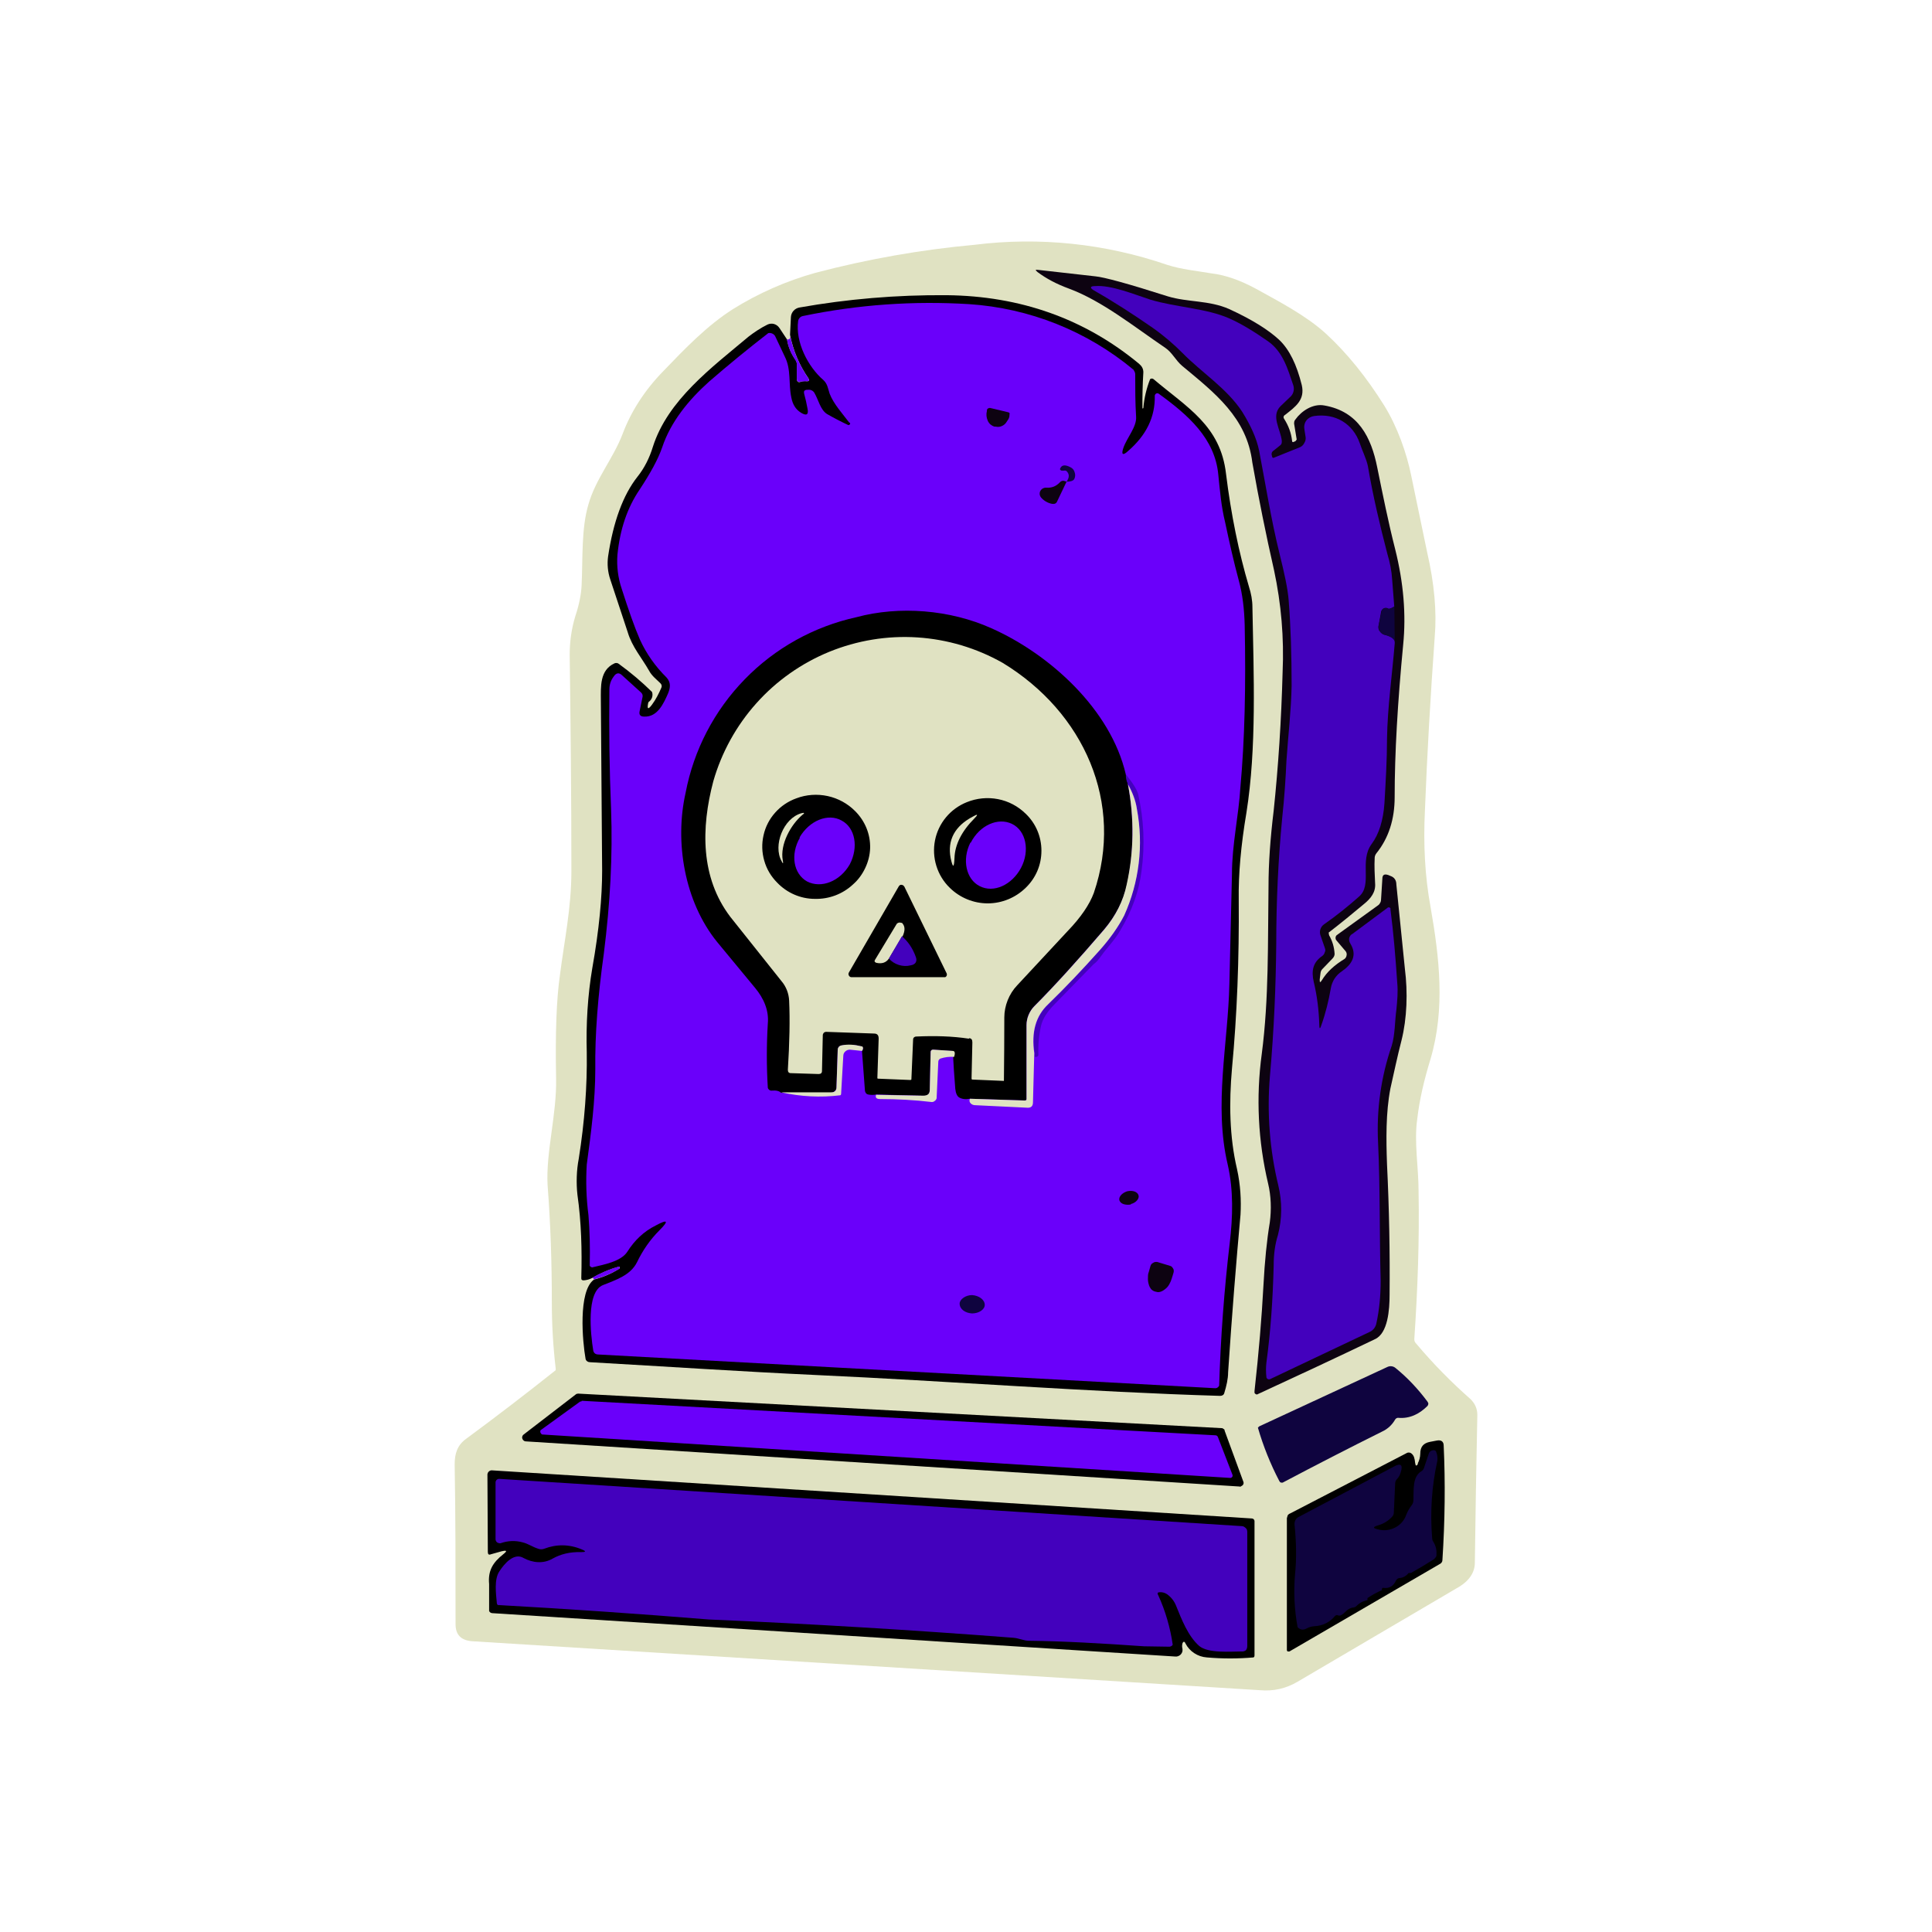 <svg width="24" height="24" viewBox="0 0 24 24" fill="none" xmlns="http://www.w3.org/2000/svg">
<rect x="0" y="0" width="24" height="24" fill="#808080" stroke="none"/>
<g clip-path="url(#clip0_328_31263)">
<path d="M24 0H0V24H24V0Z" fill="white"/>
<path d="M6.903 17C6.871 16.725 6.855 16.455 6.855 16.179C6.855 15.682 6.839 15.195 6.802 14.718C6.781 14.306 6.918 13.84 6.908 13.395C6.897 12.834 6.913 12.41 6.955 12.119C7.008 11.696 7.098 11.283 7.098 10.822C7.098 9.885 7.088 8.986 7.077 8.133C7.077 7.974 7.098 7.816 7.146 7.657C7.194 7.514 7.22 7.382 7.225 7.27C7.241 6.932 7.22 6.566 7.31 6.265C7.4 5.947 7.617 5.698 7.734 5.391C7.839 5.111 8.009 4.846 8.242 4.608C8.506 4.333 8.787 4.041 9.105 3.84C9.422 3.642 9.766 3.491 10.126 3.39C10.775 3.219 11.438 3.102 12.106 3.041C12.912 2.94 13.73 3.026 14.499 3.29C14.679 3.348 14.864 3.364 15.049 3.396C15.229 3.417 15.414 3.486 15.6 3.586C15.896 3.75 16.224 3.92 16.468 4.142C16.733 4.385 16.976 4.687 17.198 5.042C17.357 5.301 17.474 5.624 17.532 5.915L17.728 6.858C17.818 7.249 17.849 7.599 17.823 7.906C17.77 8.647 17.728 9.367 17.701 10.066C17.68 10.489 17.701 10.886 17.77 11.262C17.881 11.897 17.955 12.532 17.77 13.157C17.691 13.416 17.633 13.66 17.606 13.898C17.564 14.184 17.622 14.496 17.622 14.798C17.633 15.401 17.611 16.015 17.569 16.635C17.569 16.656 17.574 16.672 17.59 16.688C17.812 16.952 18.04 17.18 18.268 17.381C18.321 17.434 18.352 17.497 18.352 17.577C18.339 18.189 18.329 18.801 18.321 19.414C18.321 19.557 18.22 19.663 18.093 19.731L16.119 20.891C15.976 20.975 15.822 21.012 15.647 20.996L5.865 20.388C5.727 20.377 5.659 20.308 5.659 20.176C5.659 19.472 5.659 18.81 5.648 18.191C5.648 18.059 5.68 17.953 5.791 17.873C6.167 17.596 6.537 17.312 6.903 17.021V17Z" fill="#E0E2C2"/>
<path d="M16.42 12.178C16.484 12.072 16.579 11.987 16.701 11.913C16.708 11.908 16.714 11.902 16.718 11.895C16.723 11.887 16.726 11.879 16.727 11.871C16.73 11.862 16.73 11.852 16.728 11.843C16.727 11.834 16.722 11.825 16.717 11.818L16.6 11.68C16.593 11.671 16.59 11.659 16.591 11.647C16.591 11.636 16.597 11.625 16.605 11.617L17.119 11.246C17.131 11.238 17.14 11.226 17.146 11.213C17.153 11.201 17.156 11.186 17.156 11.172L17.172 10.918C17.172 10.865 17.198 10.854 17.246 10.87L17.272 10.881C17.32 10.897 17.346 10.934 17.346 10.987L17.452 12.035C17.489 12.326 17.479 12.649 17.41 12.924C17.357 13.13 17.315 13.332 17.272 13.522C17.214 13.824 17.219 14.157 17.23 14.464C17.257 15.015 17.267 15.555 17.262 16.084C17.262 16.27 17.241 16.561 17.082 16.635C16.595 16.868 16.106 17.097 15.615 17.323C15.609 17.323 15.602 17.32 15.597 17.317C15.591 17.313 15.586 17.308 15.584 17.302V17.28C15.637 16.804 15.674 16.365 15.695 15.968C15.711 15.666 15.737 15.407 15.774 15.184C15.795 15.026 15.79 14.856 15.753 14.703C15.628 14.176 15.601 13.63 15.674 13.093C15.764 12.405 15.748 11.701 15.758 11.008C15.758 10.727 15.78 10.415 15.822 10.071C15.88 9.52 15.917 8.949 15.933 8.35C15.952 7.926 15.916 7.501 15.827 7.085C15.726 6.641 15.636 6.195 15.557 5.746C15.488 5.185 15.091 4.883 14.684 4.544C14.604 4.476 14.562 4.38 14.477 4.322C14.086 4.057 13.694 3.74 13.281 3.586C13.122 3.528 12.995 3.459 12.889 3.38C12.858 3.353 12.858 3.348 12.9 3.353L13.609 3.433C13.715 3.443 14.012 3.523 14.509 3.682C14.753 3.756 15.023 3.729 15.271 3.84C15.547 3.967 15.753 4.094 15.891 4.222C16.018 4.343 16.108 4.529 16.171 4.783C16.214 4.968 16.092 5.053 15.965 5.153C15.944 5.164 15.938 5.185 15.954 5.206C16.007 5.291 16.039 5.376 16.05 5.471C16.05 5.492 16.06 5.497 16.076 5.487L16.092 5.481L16.108 5.46L16.076 5.264C16.076 5.248 16.076 5.227 16.092 5.211C16.166 5.106 16.309 5.01 16.452 5.037C16.875 5.111 17.034 5.434 17.108 5.804C17.177 6.143 17.246 6.487 17.331 6.821C17.436 7.239 17.468 7.636 17.431 8.006C17.362 8.726 17.325 9.356 17.325 9.901C17.325 10.177 17.251 10.41 17.098 10.6C17.086 10.616 17.078 10.634 17.077 10.653C17.071 10.759 17.077 10.865 17.082 10.971C17.092 11.082 17.029 11.161 16.944 11.23C16.8 11.351 16.654 11.47 16.505 11.585L16.51 11.617C16.552 11.691 16.574 11.765 16.579 11.85C16.579 11.871 16.568 11.892 16.552 11.908L16.425 12.04C16.413 12.053 16.406 12.07 16.404 12.088L16.394 12.167C16.394 12.209 16.399 12.209 16.42 12.178Z" fill="#0D0311"/>
<path d="M17.32 7.534C17.278 7.561 17.252 7.566 17.246 7.561C17.238 7.555 17.228 7.552 17.218 7.551C17.208 7.551 17.198 7.552 17.189 7.557C17.18 7.561 17.172 7.568 17.167 7.576C17.161 7.584 17.157 7.593 17.156 7.603L17.125 7.773C17.119 7.794 17.124 7.826 17.14 7.841C17.153 7.861 17.171 7.876 17.193 7.884C17.288 7.905 17.331 7.937 17.326 7.99C17.294 8.381 17.236 8.789 17.23 9.175C17.23 9.44 17.214 9.705 17.198 9.98C17.183 10.192 17.13 10.361 17.04 10.483C16.881 10.695 17.055 10.991 16.881 11.139C16.749 11.256 16.606 11.372 16.447 11.483C16.425 11.498 16.41 11.52 16.402 11.545C16.394 11.57 16.395 11.597 16.404 11.621L16.457 11.774C16.463 11.79 16.468 11.812 16.457 11.827C16.453 11.847 16.442 11.863 16.426 11.875C16.309 11.954 16.288 12.06 16.32 12.198C16.362 12.373 16.383 12.547 16.389 12.733C16.389 12.785 16.399 12.785 16.415 12.733C16.468 12.584 16.505 12.431 16.532 12.277C16.539 12.234 16.555 12.194 16.578 12.157C16.602 12.121 16.633 12.089 16.669 12.066C16.791 11.981 16.865 11.87 16.775 11.722C16.762 11.703 16.757 11.68 16.759 11.658C16.764 11.632 16.78 11.61 16.802 11.6L17.23 11.282C17.233 11.279 17.236 11.276 17.24 11.274C17.243 11.273 17.247 11.271 17.252 11.271C17.256 11.271 17.26 11.273 17.263 11.274C17.267 11.276 17.27 11.279 17.273 11.282V11.298C17.31 11.584 17.336 11.891 17.357 12.209C17.368 12.32 17.357 12.431 17.347 12.537C17.326 12.685 17.331 12.854 17.288 12.992C17.155 13.378 17.098 13.786 17.119 14.194C17.146 14.765 17.135 15.332 17.151 15.909C17.151 16.094 17.135 16.269 17.098 16.438C17.094 16.461 17.084 16.482 17.071 16.5C17.057 16.519 17.039 16.534 17.018 16.544L15.78 17.131C15.775 17.134 15.77 17.135 15.764 17.135C15.759 17.135 15.753 17.134 15.748 17.131C15.744 17.129 15.741 17.126 15.738 17.122C15.735 17.119 15.733 17.115 15.732 17.11C15.725 17.049 15.725 16.986 15.732 16.925C15.785 16.533 15.812 16.131 15.822 15.723C15.822 15.586 15.838 15.459 15.875 15.342C15.928 15.136 15.928 14.929 15.88 14.728C15.773 14.285 15.737 13.828 15.775 13.373C15.828 12.78 15.849 12.235 15.854 11.732C15.854 11.182 15.88 10.658 15.928 10.16C15.955 9.911 15.971 9.673 15.981 9.445C16.002 9.138 16.039 8.826 16.045 8.519C16.045 8.138 16.034 7.783 16.008 7.455C15.997 7.312 15.955 7.121 15.896 6.883C15.791 6.46 15.722 6.02 15.642 5.602C15.61 5.443 15.536 5.285 15.431 5.115C15.24 4.824 14.928 4.628 14.689 4.385C14.584 4.279 14.462 4.173 14.319 4.072C14.091 3.914 13.848 3.755 13.588 3.607C13.535 3.575 13.541 3.554 13.604 3.554C13.805 3.538 14.097 3.66 14.292 3.723C14.61 3.818 14.986 3.829 15.272 3.956C15.415 4.019 15.573 4.115 15.748 4.237C15.939 4.369 15.997 4.586 16.066 4.787C16.074 4.813 16.075 4.841 16.067 4.868C16.06 4.894 16.044 4.918 16.023 4.935L15.907 5.046C15.785 5.168 15.907 5.332 15.923 5.475C15.923 5.502 15.923 5.518 15.902 5.533L15.822 5.597C15.796 5.613 15.791 5.639 15.801 5.666L15.806 5.682L15.812 5.687H15.822L16.15 5.555C16.174 5.544 16.192 5.525 16.203 5.502C16.216 5.481 16.222 5.457 16.219 5.433L16.203 5.327C16.2 5.308 16.201 5.29 16.206 5.271C16.21 5.253 16.218 5.236 16.23 5.221C16.253 5.192 16.288 5.173 16.325 5.168C16.59 5.131 16.807 5.263 16.892 5.507C16.923 5.602 16.971 5.692 16.992 5.788C17.055 6.158 17.14 6.518 17.235 6.883C17.267 6.989 17.288 7.095 17.294 7.201L17.32 7.534Z" fill="#4301BD"/>
<path d="M7.379 15.895C7.492 15.866 7.599 15.82 7.697 15.757V15.752C7.702 15.736 7.697 15.731 7.686 15.736C7.57 15.768 7.459 15.816 7.358 15.874C7.326 15.892 7.29 15.902 7.252 15.905C7.231 15.905 7.221 15.9 7.221 15.879C7.231 15.524 7.221 15.18 7.173 14.841C7.157 14.699 7.162 14.534 7.189 14.397C7.263 13.931 7.295 13.492 7.289 13.073C7.279 12.729 7.3 12.364 7.358 12.025C7.443 11.549 7.48 11.141 7.48 10.818L7.464 8.701C7.464 8.532 7.448 8.325 7.634 8.24C7.642 8.237 7.651 8.235 7.661 8.236C7.67 8.237 7.679 8.24 7.686 8.246C7.832 8.352 7.971 8.469 8.099 8.595C8.107 8.615 8.107 8.637 8.102 8.658C8.096 8.679 8.084 8.698 8.068 8.712C8.06 8.716 8.054 8.724 8.052 8.733C8.036 8.812 8.052 8.817 8.099 8.754C8.147 8.69 8.184 8.616 8.216 8.542C8.22 8.533 8.221 8.524 8.219 8.514C8.217 8.505 8.212 8.496 8.205 8.489C8.152 8.436 8.099 8.399 8.062 8.33C7.972 8.172 7.851 8.034 7.798 7.854L7.581 7.198C7.55 7.106 7.541 7.008 7.554 6.912C7.618 6.483 7.739 6.15 7.919 5.922C8.004 5.816 8.068 5.689 8.11 5.551C8.295 4.969 8.84 4.567 9.301 4.18C9.37 4.127 9.449 4.074 9.534 4.032C9.56 4.02 9.589 4.017 9.616 4.025C9.643 4.033 9.667 4.051 9.682 4.074L9.777 4.217C9.793 4.313 9.83 4.397 9.883 4.471C9.894 4.487 9.899 4.509 9.899 4.524V4.704C9.899 4.741 9.915 4.757 9.952 4.741C9.974 4.734 9.998 4.732 10.021 4.736C10.053 4.736 10.058 4.726 10.042 4.699C9.929 4.537 9.852 4.353 9.814 4.159L9.825 3.937C9.827 3.908 9.839 3.881 9.858 3.86C9.877 3.839 9.903 3.825 9.931 3.82C10.524 3.715 11.133 3.662 11.762 3.667C12.673 3.677 13.472 3.958 14.15 4.519C14.187 4.551 14.203 4.583 14.203 4.625C14.194 4.775 14.19 4.925 14.192 5.075L14.203 5.07C14.213 4.946 14.242 4.825 14.287 4.71C14.292 4.706 14.297 4.704 14.303 4.703C14.308 4.702 14.314 4.702 14.319 4.704L14.33 4.71C14.748 5.064 15.161 5.287 15.23 5.885C15.293 6.393 15.388 6.859 15.515 7.288C15.542 7.372 15.558 7.457 15.558 7.542C15.574 8.389 15.611 9.289 15.484 10.093C15.415 10.501 15.383 10.866 15.388 11.178C15.394 11.909 15.367 12.607 15.304 13.274C15.267 13.698 15.272 14.121 15.367 14.524C15.41 14.72 15.42 14.91 15.41 15.09C15.357 15.672 15.304 16.324 15.256 17.049C15.256 17.128 15.235 17.218 15.209 17.303C15.203 17.329 15.182 17.34 15.156 17.34C13.53 17.292 11.768 17.155 10.137 17.081C9.206 17.038 8.269 16.975 7.332 16.922C7.319 16.922 7.306 16.919 7.295 16.911C7.284 16.904 7.276 16.892 7.274 16.879C7.237 16.673 7.178 16.038 7.379 15.895Z" fill="black"/>
<path d="M10.55 5.25C10.47 5.144 10.354 5.017 10.306 4.89C10.285 4.826 10.28 4.768 10.227 4.72C10.037 4.556 9.878 4.249 9.915 3.985C9.918 3.97 9.925 3.957 9.935 3.947C9.945 3.936 9.959 3.929 9.973 3.926C10.661 3.783 11.349 3.736 12.037 3.778C12.787 3.827 13.503 4.112 14.081 4.593C14.091 4.609 14.102 4.63 14.102 4.646C14.102 4.826 14.102 5.001 14.113 5.176C14.123 5.303 13.996 5.44 13.954 5.567C13.927 5.647 13.948 5.663 14.012 5.604C14.239 5.408 14.351 5.181 14.345 4.916C14.345 4.911 14.347 4.905 14.35 4.901C14.353 4.896 14.357 4.892 14.362 4.889C14.366 4.887 14.372 4.885 14.377 4.885C14.383 4.885 14.388 4.887 14.393 4.89C14.758 5.154 15.092 5.446 15.134 5.895C15.155 6.102 15.171 6.292 15.219 6.488C15.272 6.737 15.325 6.975 15.388 7.208C15.436 7.383 15.457 7.568 15.462 7.764C15.478 8.521 15.462 9.193 15.409 9.776C15.388 10.13 15.304 10.49 15.304 10.855L15.272 12.221C15.256 12.962 15.076 13.725 15.251 14.466C15.325 14.789 15.314 15.122 15.277 15.434C15.207 16.025 15.163 16.618 15.145 17.213L15.134 17.229C15.124 17.239 15.111 17.245 15.097 17.245L7.432 16.826C7.395 16.826 7.374 16.805 7.369 16.774C7.337 16.578 7.279 16.048 7.49 15.964C7.649 15.9 7.834 15.842 7.914 15.678C7.983 15.535 8.073 15.402 8.194 15.281C8.311 15.164 8.295 15.143 8.147 15.223C7.998 15.297 7.882 15.408 7.792 15.551C7.713 15.672 7.496 15.71 7.369 15.741C7.364 15.743 7.36 15.744 7.355 15.744C7.351 15.743 7.347 15.742 7.343 15.74C7.339 15.738 7.335 15.735 7.332 15.732C7.329 15.729 7.327 15.725 7.326 15.72V15.71C7.331 15.498 7.326 15.291 7.31 15.095C7.283 14.887 7.276 14.676 7.289 14.466C7.342 14.074 7.395 13.677 7.395 13.28C7.39 12.851 7.427 12.375 7.501 11.845C7.58 11.221 7.612 10.628 7.591 10.056C7.57 9.559 7.564 9.061 7.57 8.563C7.57 8.5 7.591 8.447 7.623 8.405C7.654 8.357 7.691 8.352 7.728 8.389L7.961 8.6C7.969 8.607 7.975 8.615 7.979 8.624C7.983 8.633 7.984 8.643 7.983 8.653L7.946 8.833C7.935 8.881 7.956 8.902 8.004 8.902C8.168 8.907 8.242 8.743 8.3 8.611C8.327 8.542 8.337 8.479 8.279 8.415C8.143 8.281 8.031 8.123 7.951 7.949C7.882 7.791 7.808 7.579 7.723 7.314C7.677 7.178 7.659 7.034 7.67 6.891C7.702 6.573 7.792 6.308 7.946 6.081C8.078 5.88 8.173 5.71 8.226 5.557C8.332 5.239 8.554 4.969 8.808 4.741C9.048 4.533 9.293 4.332 9.544 4.138C9.562 4.134 9.581 4.137 9.598 4.146C9.614 4.154 9.627 4.168 9.634 4.186L9.751 4.434C9.83 4.593 9.793 4.763 9.83 4.937C9.846 5.022 9.883 5.086 9.952 5.128C10.021 5.17 10.047 5.149 10.031 5.075C10.02 5.013 10.006 4.951 9.989 4.89C9.983 4.863 9.989 4.847 10.021 4.842H10.037C10.052 4.84 10.068 4.842 10.082 4.849C10.096 4.855 10.108 4.866 10.116 4.879C10.169 4.969 10.19 5.091 10.275 5.144C10.361 5.193 10.449 5.239 10.539 5.281C10.545 5.281 10.55 5.279 10.554 5.275C10.558 5.271 10.561 5.266 10.561 5.26L10.555 5.25H10.55Z" fill="#6A00FA"/>
<path d="M9.813 4.158C9.851 4.354 9.925 4.529 10.041 4.698C10.057 4.725 10.052 4.74 10.02 4.735L9.951 4.74C9.914 4.751 9.898 4.74 9.898 4.703V4.529C9.899 4.51 9.893 4.491 9.882 4.476C9.829 4.396 9.792 4.317 9.776 4.216L9.798 4.216L9.813 4.206C9.819 4.189 9.819 4.17 9.813 4.153V4.158Z" fill="#6A00FA"/>
<path d="M12.519 5.12C12.527 5.121 12.535 5.124 12.54 5.13C12.543 5.137 12.543 5.145 12.54 5.152V5.162C12.54 5.183 12.53 5.205 12.514 5.226C12.504 5.244 12.492 5.26 12.477 5.273C12.461 5.286 12.443 5.295 12.424 5.3C12.406 5.304 12.388 5.304 12.371 5.3H12.355C12.336 5.295 12.319 5.285 12.304 5.273C12.289 5.26 12.278 5.244 12.27 5.226C12.253 5.187 12.249 5.145 12.26 5.104V5.088L12.275 5.072L12.297 5.067L12.519 5.12Z" fill="#0D0311"/>
<path d="M13.249 5.984C13.286 5.931 13.286 5.889 13.249 5.852C13.245 5.849 13.239 5.847 13.234 5.846C13.228 5.845 13.223 5.845 13.217 5.847H13.186C13.164 5.836 13.164 5.826 13.175 5.81C13.196 5.773 13.238 5.773 13.297 5.804C13.323 5.815 13.344 5.841 13.35 5.868C13.355 5.882 13.357 5.896 13.356 5.911C13.355 5.925 13.351 5.94 13.344 5.953C13.329 5.974 13.297 5.984 13.249 5.984Z" fill="#0F043F"/>
<path d="M13.249 5.984L13.133 6.227C13.122 6.254 13.101 6.264 13.069 6.259C13.016 6.249 12.967 6.221 12.932 6.18C12.925 6.171 12.92 6.161 12.917 6.151C12.915 6.141 12.914 6.13 12.916 6.119C12.918 6.108 12.923 6.098 12.929 6.09C12.935 6.081 12.943 6.074 12.953 6.068C12.966 6.061 12.98 6.057 12.995 6.058C13.064 6.063 13.117 6.042 13.164 5.994C13.17 5.986 13.178 5.98 13.188 5.976C13.197 5.972 13.208 5.971 13.217 5.973L13.249 5.984Z" fill="#0D0311"/>
<path d="M17.321 7.535L17.326 7.985C17.332 7.943 17.289 7.911 17.199 7.885C17.175 7.878 17.155 7.863 17.141 7.842C17.127 7.822 17.121 7.797 17.125 7.773C17.138 7.708 17.152 7.642 17.167 7.576C17.174 7.569 17.182 7.564 17.191 7.56C17.2 7.556 17.21 7.555 17.22 7.556L17.247 7.562C17.252 7.567 17.279 7.562 17.321 7.535Z" fill="#0F043F"/>
<path d="M13.985 9.62C14.09 10.069 14.096 10.535 14.001 10.986C13.953 11.198 13.858 11.378 13.715 11.547C13.397 11.918 13.111 12.235 12.847 12.5C12.786 12.563 12.752 12.646 12.752 12.733C12.751 13.043 12.751 13.354 12.752 13.665H12.741L12.73 13.67L12.048 13.649C11.995 13.659 11.952 13.654 11.915 13.633C11.889 13.617 11.873 13.58 11.867 13.527C11.854 13.37 11.844 13.213 11.836 13.056L11.592 13.04C11.571 13.04 11.56 13.05 11.56 13.072L11.55 13.537C11.55 13.591 11.523 13.617 11.47 13.612L10.888 13.596C10.853 13.603 10.817 13.603 10.782 13.596C10.761 13.591 10.751 13.575 10.745 13.553L10.708 13.056C10.714 13.05 10.717 13.043 10.719 13.035C10.724 13.014 10.719 13.003 10.698 12.998C10.618 12.977 10.535 12.973 10.454 12.987C10.442 12.989 10.431 12.994 10.422 13.003C10.414 13.011 10.408 13.023 10.406 13.035L10.391 13.511C10.391 13.527 10.385 13.543 10.369 13.553C10.357 13.566 10.34 13.574 10.322 13.575H9.702C9.681 13.553 9.644 13.543 9.586 13.548C9.58 13.549 9.574 13.548 9.569 13.546C9.563 13.544 9.559 13.541 9.554 13.537C9.546 13.531 9.54 13.522 9.538 13.511C9.522 13.246 9.522 12.982 9.538 12.717C9.554 12.548 9.485 12.399 9.38 12.272L8.908 11.701C8.501 11.198 8.379 10.457 8.517 9.848C8.618 9.317 8.873 8.827 9.251 8.439C9.628 8.051 10.111 7.783 10.639 7.667C11.169 7.524 11.799 7.572 12.317 7.805C13.043 8.128 13.8 8.816 13.985 9.62Z" fill="black"/>
<path d="M12.037 12.903C11.825 12.871 11.613 12.866 11.386 12.876C11.359 12.876 11.343 12.892 11.343 12.913L11.322 13.4C11.322 13.411 11.322 13.416 11.306 13.416L10.915 13.4C10.904 13.4 10.899 13.4 10.899 13.39L10.915 12.903C10.915 12.86 10.899 12.839 10.856 12.839L10.264 12.818C10.252 12.818 10.242 12.822 10.233 12.83C10.226 12.838 10.221 12.849 10.221 12.86L10.211 13.305C10.211 13.331 10.195 13.342 10.168 13.342L9.824 13.331C9.798 13.331 9.787 13.316 9.787 13.289C9.808 12.956 9.814 12.664 9.803 12.431C9.799 12.342 9.766 12.256 9.708 12.188L9.072 11.389C8.702 10.902 8.707 10.288 8.861 9.705C8.964 9.346 9.147 9.014 9.396 8.736C9.645 8.457 9.955 8.239 10.301 8.097C10.647 7.956 11.021 7.894 11.394 7.918C11.767 7.942 12.13 8.05 12.455 8.234C13.466 8.848 13.969 9.975 13.588 11.092C13.535 11.235 13.429 11.394 13.26 11.569L12.635 12.241C12.534 12.347 12.476 12.495 12.476 12.638C12.476 12.901 12.474 13.164 12.471 13.427H12.46L12.085 13.411C12.074 13.411 12.069 13.411 12.069 13.395L12.079 12.95C12.079 12.918 12.069 12.897 12.037 12.897V12.903Z" fill="#E0E2C2"/>
<path d="M13.986 9.62C14.07 9.725 14.123 9.805 14.139 9.868C14.21 10.179 14.224 10.5 14.181 10.816C14.15 11.07 14.06 11.319 13.917 11.557C13.848 11.679 13.758 11.764 13.679 11.875C13.652 11.912 13.626 11.949 13.583 11.98L13.102 12.473C13.012 12.563 12.953 12.653 12.932 12.743C12.905 12.862 12.894 12.985 12.9 13.108C12.898 13.114 12.894 13.118 12.89 13.122C12.885 13.126 12.88 13.128 12.874 13.129H12.853V13.082C12.81 12.822 12.869 12.621 13.022 12.473C13.234 12.266 13.446 12.049 13.657 11.801C13.79 11.658 13.89 11.515 13.959 11.377C14.149 10.962 14.206 10.498 14.123 10.048C14.107 9.943 14.07 9.837 14.012 9.741C13.993 9.704 13.984 9.662 13.986 9.62Z" fill="#4301BD"/>
<path d="M12.848 13.083L12.832 13.692C12.832 13.745 12.805 13.766 12.752 13.76L12.112 13.729C12.102 13.729 12.092 13.727 12.083 13.723C12.074 13.72 12.066 13.714 12.059 13.707C12.043 13.692 12.038 13.671 12.049 13.649L12.731 13.671H12.742C12.747 13.667 12.751 13.661 12.752 13.655V12.733C12.752 12.649 12.79 12.559 12.848 12.501C13.112 12.236 13.398 11.918 13.716 11.548C13.859 11.378 13.954 11.193 13.996 10.987C14.086 10.584 14.092 10.166 14.012 9.743C14.065 9.838 14.108 9.944 14.123 10.05C14.207 10.497 14.152 10.959 13.965 11.373C13.891 11.516 13.79 11.659 13.663 11.802C13.446 12.045 13.234 12.268 13.022 12.474C12.864 12.622 12.811 12.823 12.848 13.083Z" fill="#E0E2C2"/>
<path d="M10.809 10.537C10.806 10.622 10.785 10.706 10.748 10.783C10.712 10.86 10.661 10.93 10.597 10.986C10.468 11.107 10.297 11.171 10.121 11.166C9.946 11.166 9.776 11.092 9.655 10.965C9.579 10.889 9.523 10.796 9.494 10.692C9.464 10.589 9.461 10.48 9.485 10.376C9.508 10.271 9.558 10.174 9.63 10.094C9.701 10.014 9.792 9.953 9.893 9.917C10.017 9.87 10.152 9.861 10.282 9.889C10.411 9.917 10.53 9.982 10.623 10.076C10.745 10.198 10.814 10.362 10.809 10.537ZM12.937 10.568C12.937 10.743 12.868 10.907 12.741 11.029C12.615 11.152 12.446 11.222 12.27 11.222C12.094 11.222 11.924 11.152 11.799 11.029C11.721 10.954 11.664 10.86 11.632 10.757C11.6 10.654 11.594 10.545 11.615 10.439C11.636 10.333 11.683 10.235 11.752 10.152C11.821 10.069 11.91 10.005 12.01 9.965C12.133 9.915 12.267 9.902 12.397 9.927C12.527 9.952 12.646 10.015 12.741 10.108C12.868 10.229 12.937 10.394 12.937 10.568Z" fill="black"/>
<path d="M9.967 10.123C9.824 10.245 9.687 10.488 9.724 10.689C9.734 10.732 9.724 10.732 9.708 10.695C9.602 10.504 9.729 10.165 9.956 10.102C9.994 10.091 9.999 10.102 9.967 10.123ZM12.106 10.165C11.947 10.324 11.862 10.493 11.857 10.658C11.852 10.785 11.836 10.785 11.809 10.658C11.767 10.435 11.862 10.261 12.085 10.144C12.148 10.107 12.153 10.118 12.106 10.165Z" fill="#E0E2C2"/>
<path d="M9.937 10.405C9.815 10.616 9.857 10.855 10.026 10.95C10.201 11.04 10.434 10.95 10.556 10.738C10.667 10.526 10.625 10.283 10.455 10.193C10.286 10.098 10.053 10.193 9.931 10.405H9.937ZM12.054 10.468C11.948 10.68 12.001 10.923 12.17 11.008C12.345 11.098 12.572 10.992 12.684 10.78C12.795 10.569 12.747 10.32 12.572 10.235C12.398 10.15 12.17 10.251 12.059 10.468H12.054Z" fill="#6A00FA"/>
<path d="M10.545 12.081L11.164 11.012C11.167 11.006 11.172 11.001 11.177 10.997C11.183 10.993 11.189 10.991 11.196 10.991L11.217 10.996L11.233 11.012L11.757 12.086C11.76 12.091 11.762 12.096 11.762 12.101C11.763 12.106 11.763 12.112 11.761 12.117C11.759 12.122 11.757 12.126 11.754 12.13C11.75 12.134 11.746 12.137 11.741 12.139H10.577C10.57 12.139 10.563 12.137 10.558 12.133C10.552 12.13 10.548 12.124 10.545 12.118C10.542 12.113 10.54 12.106 10.54 12.1C10.54 12.093 10.542 12.087 10.545 12.081Z" fill="black"/>
<path d="M11.207 11.632L11.043 11.907C11.006 11.96 10.953 11.976 10.884 11.96C10.863 11.95 10.858 11.939 10.873 11.918L11.138 11.479C11.144 11.47 11.153 11.465 11.162 11.462C11.172 11.459 11.182 11.459 11.191 11.463C11.202 11.463 11.207 11.463 11.212 11.473C11.244 11.51 11.244 11.563 11.212 11.632H11.207Z" fill="#E0E2C2"/>
<path d="M11.206 11.632C11.28 11.696 11.338 11.78 11.376 11.886C11.397 11.939 11.376 11.982 11.312 11.992C11.264 12.004 11.213 12.002 11.165 11.987C11.118 11.972 11.075 11.945 11.042 11.908L11.206 11.627V11.632Z" fill="#4301BD"/>
<path d="M10.708 13.055L10.555 13.039C10.535 13.04 10.516 13.047 10.502 13.06C10.494 13.067 10.488 13.075 10.483 13.084C10.479 13.093 10.476 13.103 10.476 13.113L10.449 13.579C10.449 13.59 10.449 13.6 10.438 13.606C10.193 13.636 9.944 13.623 9.703 13.569H10.322C10.343 13.569 10.359 13.569 10.375 13.553C10.385 13.541 10.391 13.526 10.391 13.51L10.407 13.034C10.408 13.022 10.414 13.011 10.422 13.002C10.431 12.993 10.442 12.988 10.454 12.986C10.534 12.97 10.613 12.976 10.698 12.997C10.719 12.997 10.724 13.013 10.719 13.034L10.708 13.055ZM11.852 13.129C11.794 13.125 11.737 13.132 11.682 13.15C11.675 13.153 11.668 13.159 11.664 13.165C11.659 13.172 11.656 13.179 11.656 13.188L11.635 13.643C11.634 13.649 11.631 13.655 11.627 13.661C11.624 13.666 11.619 13.671 11.614 13.674C11.604 13.684 11.59 13.69 11.576 13.69C11.36 13.664 11.142 13.653 10.936 13.653C10.883 13.653 10.872 13.632 10.883 13.6L11.465 13.611C11.524 13.611 11.55 13.59 11.55 13.537L11.561 13.071C11.561 13.05 11.571 13.039 11.592 13.039L11.836 13.055C11.862 13.055 11.868 13.082 11.852 13.129Z" fill="#E0E2C2"/>
<path d="M14.048 14.957C14.112 14.942 14.154 14.889 14.144 14.852C14.133 14.804 14.07 14.783 14.001 14.799C13.937 14.82 13.895 14.867 13.905 14.91C13.921 14.957 13.979 14.973 14.048 14.963V14.957ZM14.53 15.725C14.551 15.725 14.562 15.741 14.572 15.757C14.583 15.773 14.583 15.789 14.578 15.81L14.557 15.879C14.541 15.932 14.514 15.984 14.477 16.011C14.44 16.043 14.398 16.059 14.366 16.048L14.345 16.043C14.326 16.037 14.31 16.026 14.297 16.011C14.285 15.995 14.276 15.977 14.271 15.958C14.263 15.932 14.259 15.906 14.26 15.879C14.26 15.852 14.26 15.826 14.271 15.799L14.292 15.725C14.294 15.717 14.299 15.71 14.304 15.703C14.309 15.697 14.316 15.692 14.324 15.688C14.331 15.683 14.34 15.679 14.349 15.677C14.358 15.676 14.367 15.676 14.377 15.677L14.535 15.725H14.53Z" fill="#0D0311"/>
<path d="M7.373 15.893C7.379 15.887 7.373 15.877 7.357 15.872C7.463 15.813 7.569 15.766 7.686 15.734C7.696 15.734 7.701 15.734 7.696 15.75V15.76C7.59 15.824 7.484 15.866 7.379 15.893H7.373Z" fill="#6A00FA"/>
<path d="M12.075 16.316C12.159 16.316 12.233 16.268 12.233 16.21C12.233 16.147 12.164 16.094 12.075 16.088C11.995 16.088 11.921 16.141 11.921 16.194C11.921 16.263 11.99 16.311 12.075 16.316ZM17.331 17.634C17.294 17.699 17.239 17.751 17.172 17.782C16.756 17.989 16.344 18.201 15.933 18.418C15.922 18.419 15.911 18.418 15.902 18.412L15.891 18.396C15.781 18.185 15.692 17.963 15.626 17.735L15.642 17.719L17.23 16.983C17.247 16.974 17.266 16.97 17.285 16.972C17.304 16.974 17.322 16.982 17.336 16.994C17.479 17.11 17.611 17.248 17.733 17.412C17.749 17.433 17.744 17.449 17.733 17.465C17.627 17.571 17.506 17.624 17.373 17.613C17.365 17.612 17.356 17.613 17.349 17.617C17.341 17.621 17.335 17.627 17.331 17.634Z" fill="#0F043F"/>
<path d="M7.183 17.312L15.176 17.741C15.181 17.741 15.192 17.741 15.197 17.751C15.208 17.751 15.213 17.762 15.213 17.773L15.446 18.408C15.45 18.418 15.449 18.43 15.444 18.44C15.439 18.45 15.43 18.457 15.42 18.461C15.414 18.466 15.409 18.471 15.398 18.466L6.527 17.905C6.518 17.904 6.51 17.9 6.504 17.894C6.497 17.889 6.492 17.881 6.49 17.873C6.485 17.864 6.485 17.854 6.488 17.844C6.491 17.834 6.497 17.826 6.505 17.82L7.151 17.323C7.16 17.315 7.171 17.312 7.183 17.312Z" fill="black"/>
<path d="M7.226 17.401L15.102 17.83C15.108 17.831 15.114 17.833 15.119 17.837C15.123 17.841 15.127 17.846 15.129 17.851L15.309 18.317C15.311 18.321 15.312 18.326 15.312 18.33C15.312 18.335 15.311 18.34 15.309 18.344C15.306 18.349 15.301 18.354 15.296 18.356C15.29 18.359 15.284 18.36 15.277 18.359L6.739 17.82C6.733 17.82 6.728 17.82 6.723 17.809C6.718 17.805 6.715 17.8 6.713 17.795C6.711 17.789 6.711 17.783 6.712 17.777C6.712 17.772 6.712 17.767 6.723 17.761L7.205 17.412L7.226 17.407V17.401Z" fill="#6A00FA"/>
<path d="M17.611 18.181C17.631 18.144 17.642 18.102 17.643 18.059C17.643 17.975 17.68 17.927 17.765 17.911L17.849 17.895C17.902 17.885 17.934 17.906 17.934 17.959C17.955 18.414 17.95 18.89 17.918 19.383C17.918 19.391 17.915 19.4 17.91 19.407C17.906 19.415 17.899 19.421 17.892 19.425L16.018 20.515H15.997C15.993 20.513 15.99 20.51 15.988 20.506C15.986 20.503 15.986 20.498 15.986 20.494V18.859L15.997 18.822C16.005 18.812 16.016 18.804 16.028 18.8L17.468 18.054C17.478 18.047 17.491 18.043 17.504 18.044C17.516 18.045 17.528 18.05 17.537 18.059C17.564 18.081 17.574 18.118 17.579 18.171C17.585 18.213 17.595 18.218 17.616 18.181H17.611Z" fill="black"/>
<path d="M17.685 18.248L17.749 18.057C17.759 18.031 17.781 18.015 17.812 18.015C17.823 18.015 17.834 18.02 17.839 18.031C17.855 18.068 17.86 18.11 17.855 18.148C17.785 18.464 17.764 18.788 17.791 19.111C17.791 19.132 17.802 19.148 17.812 19.164C17.839 19.212 17.849 19.264 17.844 19.323C17.844 19.339 17.828 19.354 17.812 19.37C17.719 19.429 17.623 19.486 17.527 19.54H17.511C17.5 19.54 17.495 19.54 17.49 19.55C17.476 19.566 17.46 19.578 17.442 19.587C17.424 19.596 17.404 19.602 17.384 19.603C17.374 19.604 17.366 19.608 17.358 19.613C17.351 19.619 17.345 19.626 17.341 19.635C17.309 19.704 17.257 19.736 17.182 19.725H17.172V19.73C17.161 19.741 17.161 19.746 17.172 19.751C17.107 19.779 17.045 19.813 16.987 19.852V19.878C16.936 19.887 16.89 19.911 16.854 19.947C16.844 19.958 16.831 19.966 16.817 19.968C16.722 19.979 16.717 20.043 16.648 20.069H16.627C16.611 20.058 16.595 20.064 16.584 20.074C16.553 20.112 16.515 20.143 16.471 20.165C16.427 20.187 16.379 20.199 16.33 20.201C16.293 20.204 16.257 20.214 16.224 20.233C16.207 20.242 16.187 20.245 16.168 20.242C16.148 20.238 16.131 20.227 16.119 20.212C16.079 19.997 16.069 19.778 16.087 19.561C16.108 19.36 16.103 19.153 16.081 18.936C16.08 18.918 16.084 18.9 16.092 18.884C16.101 18.868 16.113 18.855 16.129 18.846L17.309 18.222C17.4 18.169 17.431 18.195 17.4 18.29C17.392 18.32 17.378 18.347 17.357 18.37C17.341 18.385 17.332 18.406 17.331 18.428L17.315 18.783C17.315 18.804 17.309 18.825 17.294 18.841C17.248 18.891 17.189 18.928 17.124 18.947C17.05 18.968 17.05 18.984 17.124 19C17.267 19.037 17.421 18.957 17.468 18.82C17.485 18.776 17.508 18.735 17.537 18.698C17.552 18.678 17.559 18.654 17.558 18.629C17.564 18.513 17.542 18.343 17.659 18.275C17.671 18.268 17.681 18.256 17.685 18.243V18.248Z" fill="#0F043F"/>
<path d="M6.23 19.271L6.098 19.308C6.071 19.319 6.06 19.308 6.06 19.276L6.055 18.313C6.057 18.301 6.062 18.29 6.071 18.281C6.081 18.271 6.094 18.265 6.108 18.265L15.552 18.863C15.56 18.863 15.568 18.867 15.574 18.873C15.58 18.878 15.584 18.887 15.584 18.895V20.563C15.584 20.573 15.584 20.578 15.573 20.589C15.379 20.606 15.184 20.606 14.991 20.589C14.935 20.585 14.882 20.567 14.835 20.536C14.789 20.506 14.751 20.464 14.726 20.415C14.715 20.388 14.699 20.388 14.689 20.415C14.683 20.437 14.683 20.461 14.689 20.483C14.691 20.495 14.69 20.508 14.687 20.52C14.683 20.532 14.676 20.543 14.668 20.552C14.659 20.561 14.648 20.569 14.636 20.573C14.624 20.578 14.612 20.58 14.599 20.578L6.113 20.039C6.105 20.038 6.098 20.035 6.091 20.031C6.084 20.026 6.079 20.02 6.076 20.012V19.678C6.06 19.509 6.124 19.409 6.251 19.308C6.304 19.266 6.299 19.255 6.23 19.271Z" fill="black"/>
<path d="M7.231 19.249C7.072 19.181 6.913 19.181 6.76 19.239C6.736 19.248 6.71 19.248 6.686 19.239C6.617 19.218 6.559 19.175 6.49 19.159C6.401 19.135 6.307 19.139 6.22 19.17C6.209 19.173 6.197 19.171 6.186 19.166C6.176 19.162 6.167 19.154 6.162 19.144C6.158 19.137 6.156 19.13 6.156 19.122V18.413C6.156 18.407 6.158 18.401 6.161 18.395C6.163 18.39 6.167 18.385 6.172 18.381C6.176 18.378 6.181 18.375 6.187 18.373C6.192 18.371 6.198 18.37 6.204 18.371L15.425 18.958C15.446 18.958 15.462 18.969 15.478 18.985C15.489 18.995 15.494 19.011 15.494 19.032V20.446C15.494 20.467 15.489 20.483 15.478 20.499C15.471 20.505 15.462 20.509 15.453 20.512C15.444 20.515 15.435 20.516 15.425 20.515C15.287 20.515 15.007 20.541 14.896 20.446C14.758 20.324 14.679 20.118 14.61 19.948C14.588 19.891 14.549 19.841 14.499 19.805C14.473 19.787 14.441 19.777 14.409 19.779C14.382 19.779 14.372 19.789 14.388 19.816C14.477 20.011 14.537 20.218 14.568 20.43C14.566 20.435 14.563 20.439 14.559 20.443C14.556 20.446 14.551 20.449 14.546 20.451L14.531 20.456L14.213 20.451C13.684 20.414 13.207 20.387 12.784 20.382C12.715 20.382 12.657 20.35 12.588 20.345C11.329 20.248 10.069 20.172 8.808 20.118C7.934 20.047 7.059 19.987 6.183 19.938C6.177 19.932 6.173 19.925 6.172 19.916C6.162 19.8 6.135 19.62 6.204 19.519C6.262 19.429 6.384 19.281 6.506 19.355C6.617 19.414 6.749 19.429 6.866 19.361C6.961 19.308 7.077 19.276 7.22 19.281C7.278 19.281 7.284 19.271 7.231 19.249Z" fill="#4301BD"/>
</g>
<defs>
<clipPath id="clip0_328_31263">
<rect width="24" height="24" fill="white"/>
</clipPath>
</defs>
</svg>
